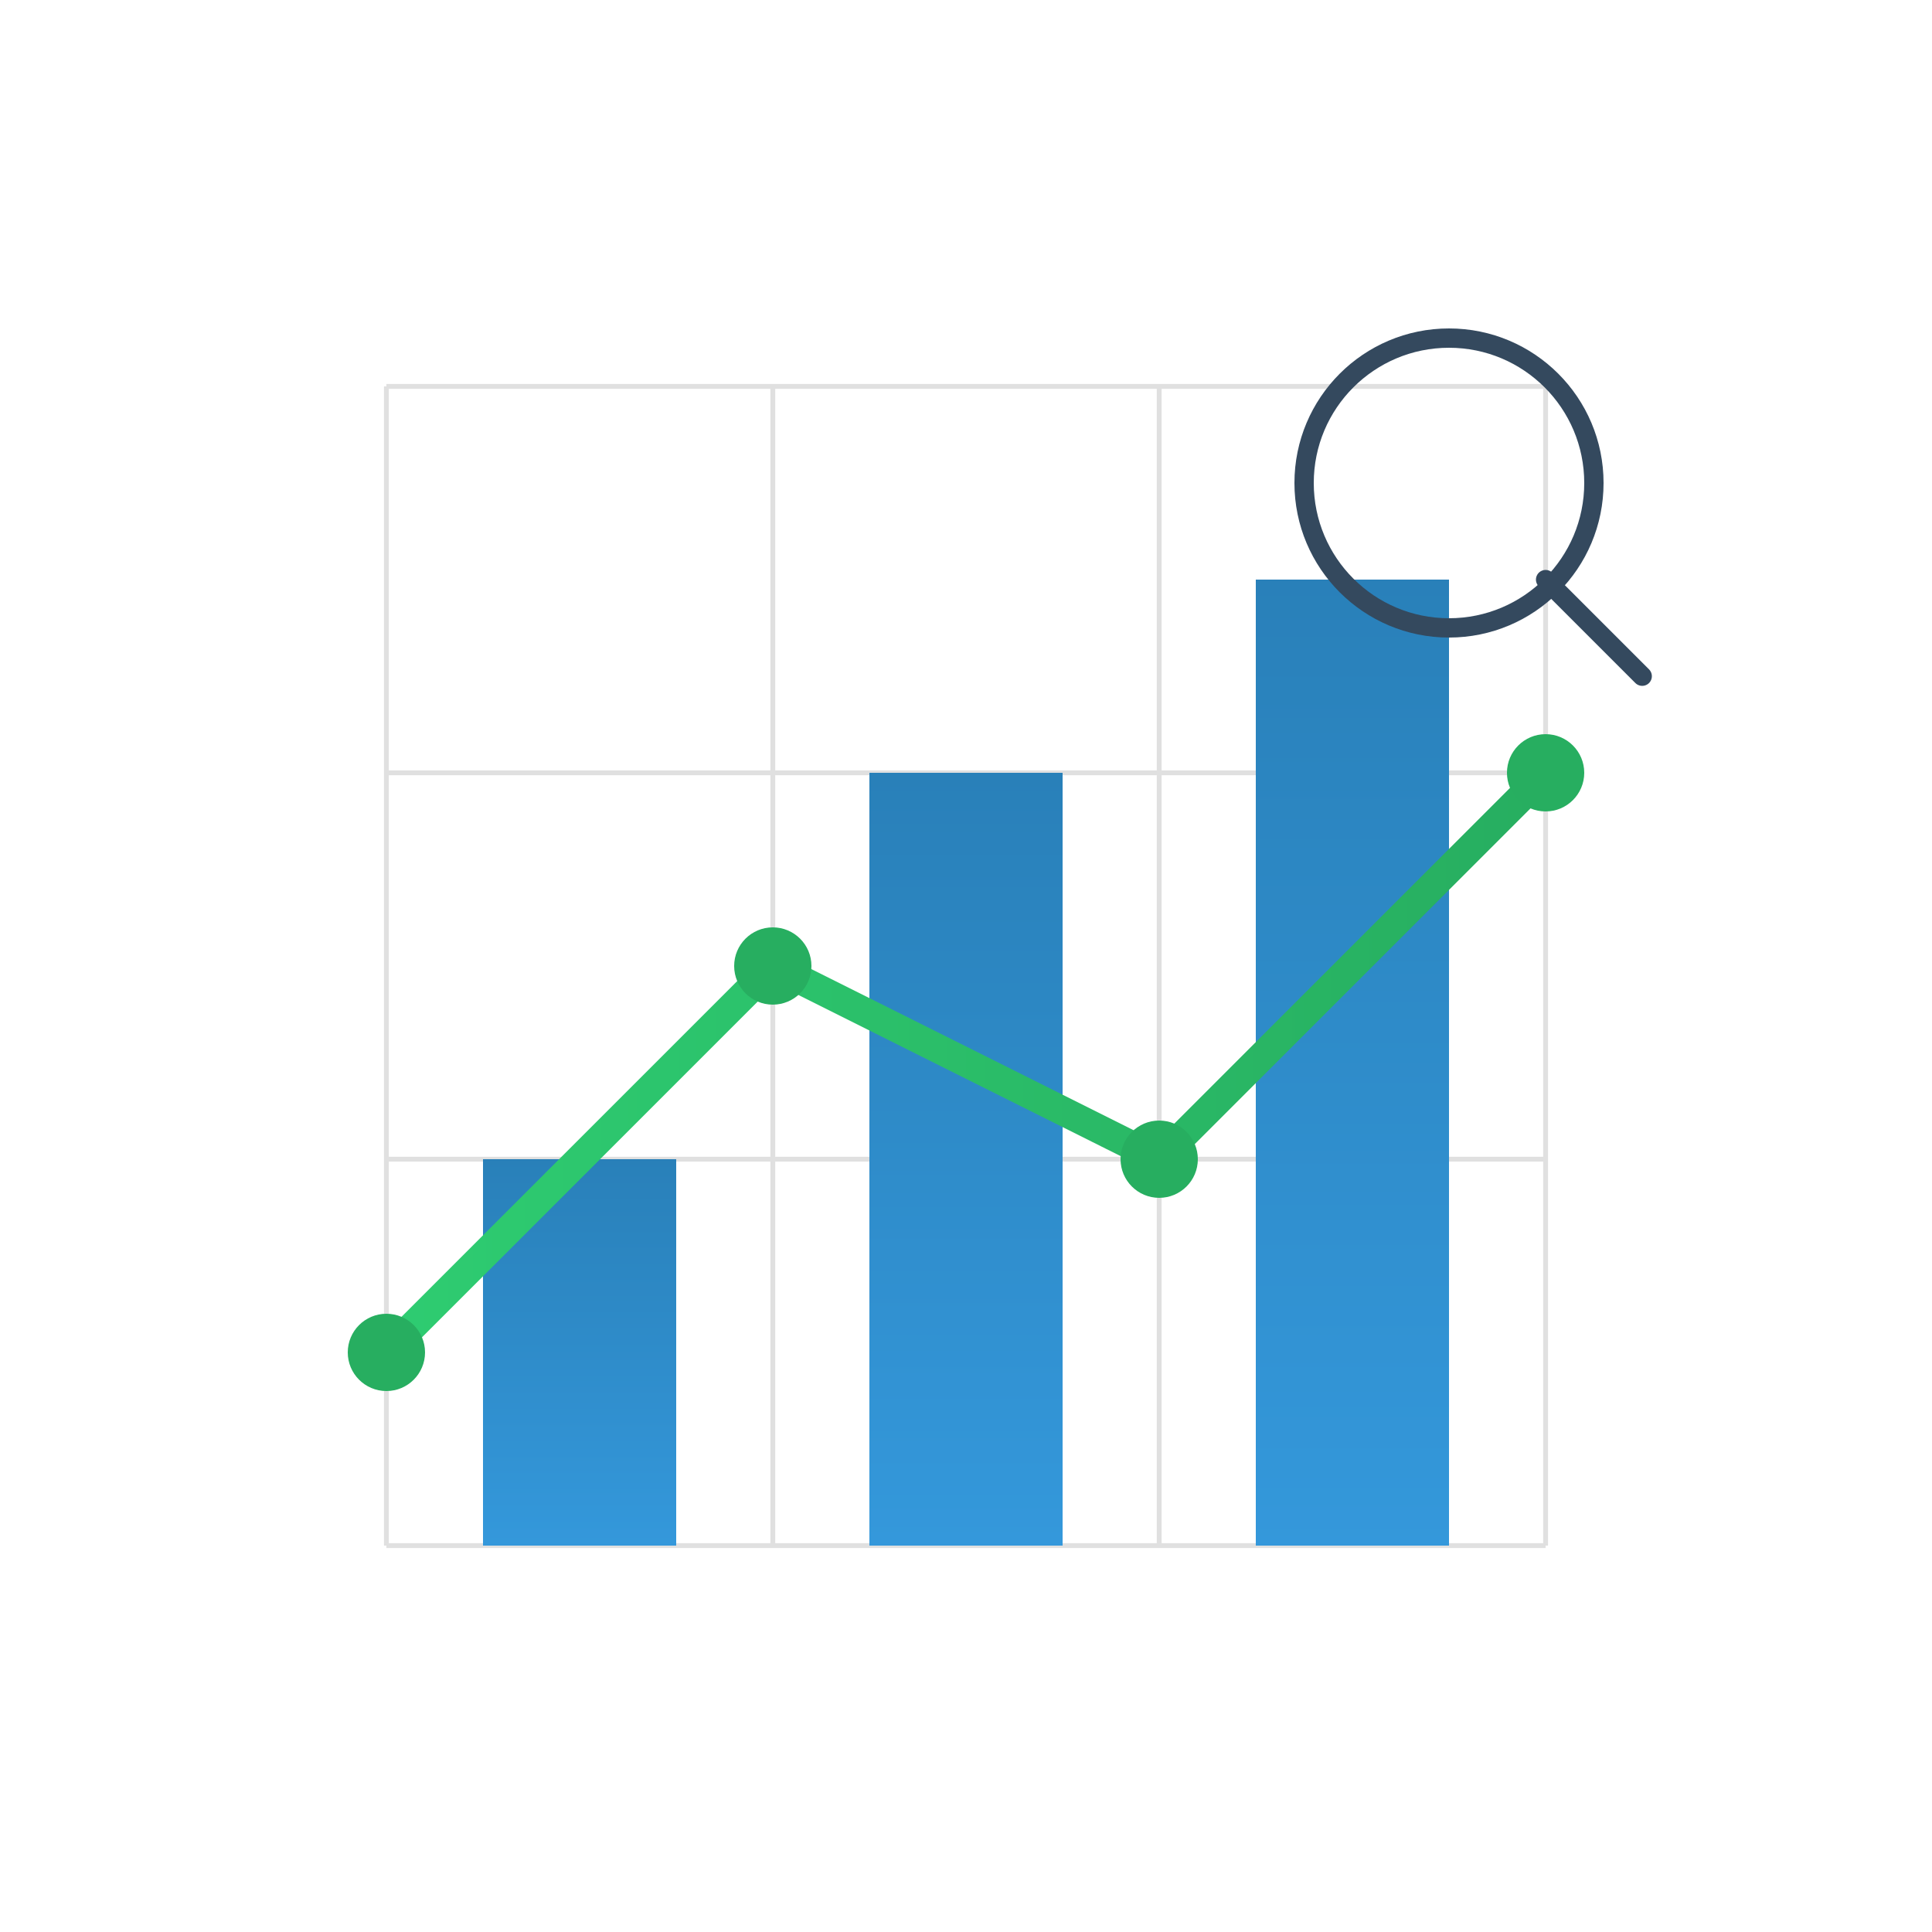 <svg width="200" height="200" viewBox="0 0 200 200" xmlns="http://www.w3.org/2000/svg">
  <defs>
    <linearGradient id="barGradient" x1="0%" y1="100%" x2="0%" y2="0%">
      <stop offset="0%" style="stop-color:#3498db;stop-opacity:1" />
      <stop offset="100%" style="stop-color:#2980b9;stop-opacity:1" />
    </linearGradient>
    <linearGradient id="lineGradient" x1="0%" y1="0%" x2="100%" y2="0%">
      <stop offset="0%" style="stop-color:#2ecc71;stop-opacity:1" />
      <stop offset="100%" style="stop-color:#27ae60;stop-opacity:1" />
    </linearGradient>
  </defs>

  <!-- Background Grid -->
  <g stroke="#e0e0e0" stroke-width="0.5">
    <line x1="40" y1="40" x2="40" y2="160" />
    <line x1="80" y1="40" x2="80" y2="160" />
    <line x1="120" y1="40" x2="120" y2="160" />
    <line x1="160" y1="40" x2="160" y2="160" />
    <line x1="40" y1="40" x2="160" y2="40" />
    <line x1="40" y1="80" x2="160" y2="80" />
    <line x1="40" y1="120" x2="160" y2="120" />
    <line x1="40" y1="160" x2="160" y2="160" />
  </g>

  <!-- Bar Chart -->
  <rect x="50" y="120" width="20" height="40" fill="url(#barGradient)">
    <animate attributeName="height" values="0; 40; 35; 40" dur="3s" repeatCount="indefinite" />
    <animate attributeName="y" values="160; 120; 125; 120" dur="3s" repeatCount="indefinite" />
  </rect>
  <rect x="90" y="80" width="20" height="80" fill="url(#barGradient)">
    <animate attributeName="height" values="0; 80; 75; 80" dur="3s" repeatCount="indefinite" />
    <animate attributeName="y" values="160; 80; 85; 80" dur="3s" repeatCount="indefinite" />
  </rect>
  <rect x="130" y="60" width="20" height="100" fill="url(#barGradient)">
    <animate attributeName="height" values="0; 100; 95; 100" dur="3s" repeatCount="indefinite" />
    <animate attributeName="y" values="160; 60; 65; 60" dur="3s" repeatCount="indefinite" />
  </rect>

  <!-- Line Chart -->
  <path d="M40,140 L80,100 L120,120 L160,80" fill="none" stroke="url(#lineGradient)" stroke-width="3" stroke-linecap="round" stroke-linejoin="round">
    <animate attributeName="d" 
             values="M40,140 L80,100 L120,120 L160,80;
                     M40,135 L80,95 L120,115 L160,75;
                     M40,140 L80,100 L120,120 L160,80" 
             dur="3s" repeatCount="indefinite" />
  </path>

  <!-- Data Points -->
  <circle cx="40" cy="140" r="4" fill="#27ae60">
    <animate attributeName="cy" values="140; 135; 140" dur="3s" repeatCount="indefinite" />
  </circle>
  <circle cx="80" cy="100" r="4" fill="#27ae60">
    <animate attributeName="cy" values="100; 95; 100" dur="3s" repeatCount="indefinite" />
  </circle>
  <circle cx="120" cy="120" r="4" fill="#27ae60">
    <animate attributeName="cy" values="120; 115; 120" dur="3s" repeatCount="indefinite" />
  </circle>
  <circle cx="160" cy="80" r="4" fill="#27ae60">
    <animate attributeName="cy" values="80; 75; 80" dur="3s" repeatCount="indefinite" />
  </circle>

  <!-- Magnifying Glass -->
  <g>
    <animateTransform attributeName="transform" type="translate" values="0,0; 5,-5; 0,0" dur="2s" repeatCount="indefinite" />
    <circle cx="150" cy="50" r="15" fill="none" stroke="#34495e" stroke-width="2" />
    <line x1="160" y1="60" x2="170" y2="70" stroke="#34495e" stroke-width="2" stroke-linecap="round" />
  </g>
</svg>